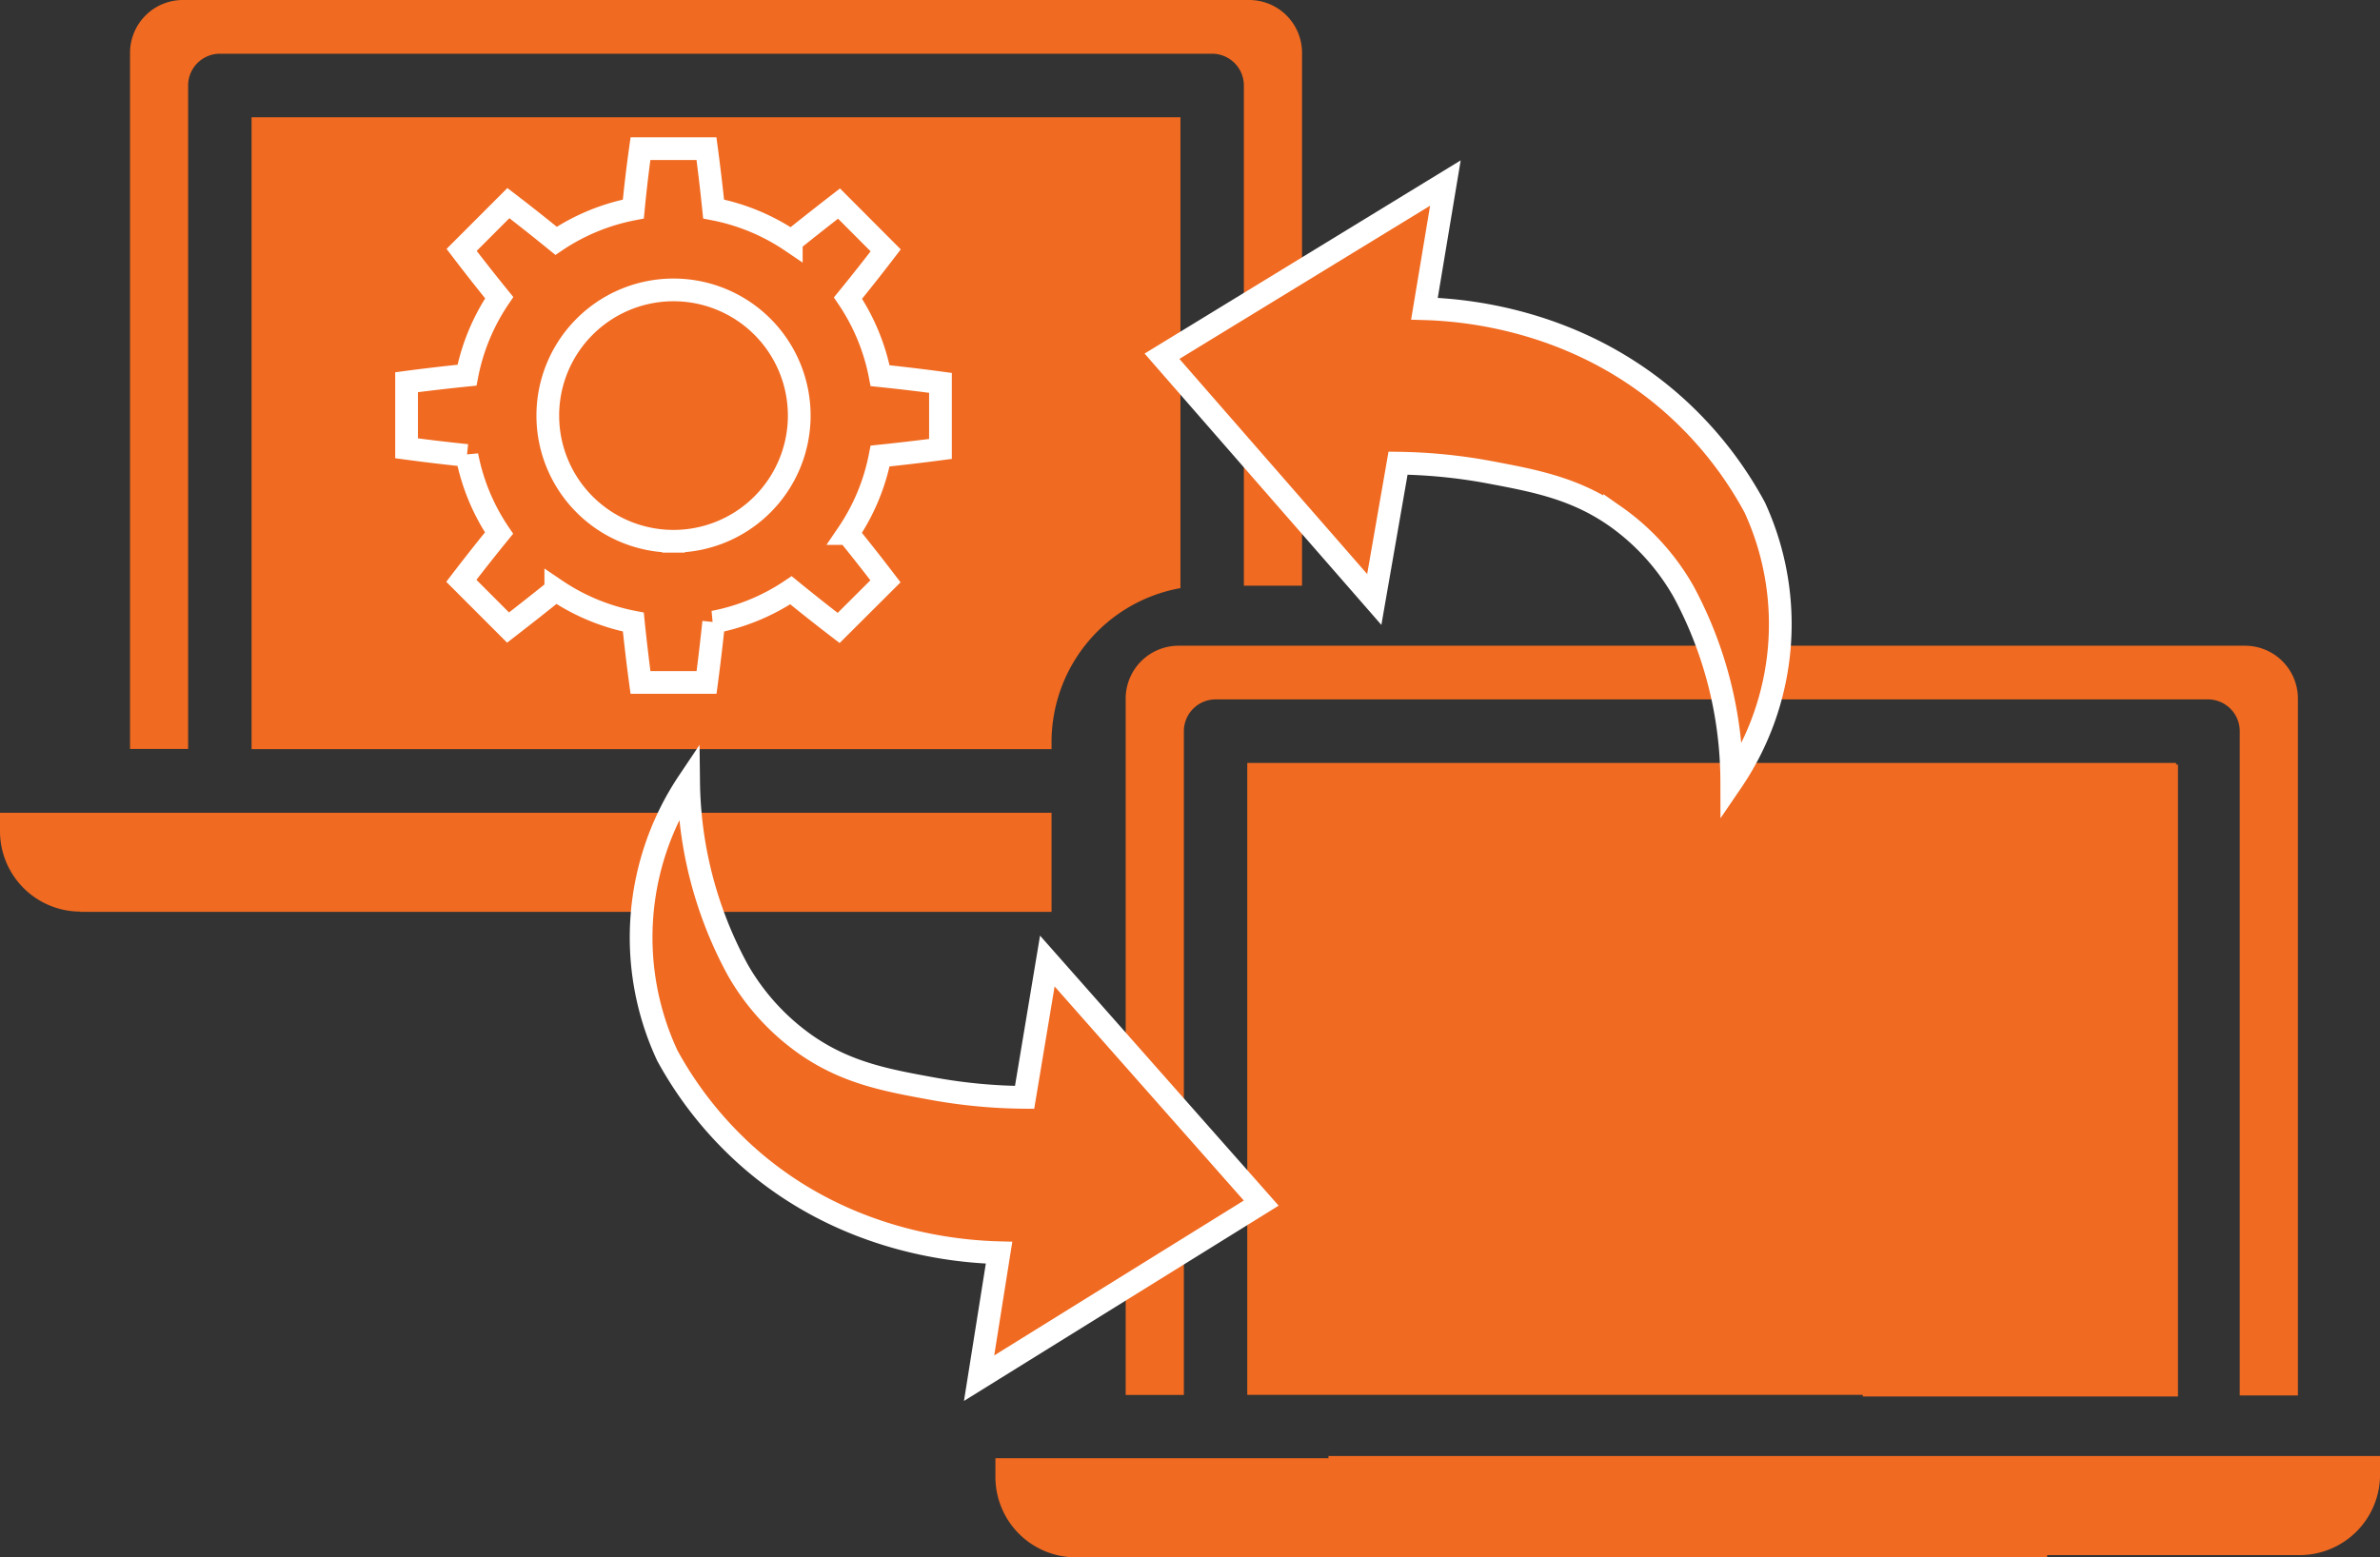 <svg xmlns="http://www.w3.org/2000/svg" viewBox="0 0 523.62 342.74"><rect x="0" y="0" width="523.62" height="342.74" fill="#333333" stroke="none"/><title>Asset 127</title><g id="Layer_2" data-name="Layer 2"><g id="Layer_1-2" data-name="Layer 1"><g id="_Group_" data-name="&lt;Group&gt;"><path id="_Compound_Path_" data-name="&lt;Compound Path&gt;" d="M259.71,129.43a34.43,34.43,0,0,0-28.36,33.85v1.59h-176V25.8H259.71ZM28.61,11.62A11.63,11.63,0,0,1,40.23,0H274.84a11.63,11.63,0,0,1,11.62,11.62V128.9h-12.8V18.82a7,7,0,0,0-7-7H48.39a7,7,0,0,0-7,7v146H28.61Zm-10.94,189A17.7,17.7,0,0,1,0,183v-4.13H231.35v21.81H17.68Z" style="fill:#f06a21"/><path d="M260.46,160.92a7,7,0,0,1,7-7h218.3a7,7,0,0,1,7,7V307.1h12.8V153.73a11.63,11.63,0,0,0-11.62-11.62H259.28a11.63,11.63,0,0,0-11.62,11.62V307h12.8Z" style="fill:#f06a21"/><polygon points="479.17 307.33 479.17 168.26 478.76 168.26 478.76 167.9 274.41 167.9 274.41 306.97 409.83 306.97 409.83 307.33 479.17 307.33" style="fill:#f06a21"/><path d="M292.27,320.43v.49H219v4.13a17.7,17.7,0,0,0,17.68,17.68H450.4v-.49h55.55a17.7,17.7,0,0,0,17.68-17.68v-4.13Z" style="fill:#f06a21"/><path d="M151.5,172a61.52,61.52,0,0,0-4.67,60.33A83,83,0,0,0,166.18,256c21,17.62,44.86,19.46,53.62,19.69l-4.39,27.61,62.07-38.53L230.42,211.5l-5,30a117.24,117.24,0,0,1-20.15-1.89c-10-1.82-18.73-3.4-27.58-9.42a51,51,0,0,1-15.32-16.64A88.61,88.61,0,0,1,151.5,172Z" style="fill:#f06a21;stroke:#fff;stroke-miterlimit:10;stroke-width:5px"/><path d="M381,172a61.52,61.52,0,0,0,5.07-60.3,83,83,0,0,0-19.19-23.76c-20.9-17.76-44.73-19.75-53.49-20L318,40.28,255.65,78.4l46.7,53.53,5.23-30a117.24,117.24,0,0,1,20.14,2c10,1.88,18.7,3.53,27.52,9.6a51,51,0,0,1,15.21,16.74A88.61,88.61,0,0,1,381,172Z" style="fill:#f06a21;stroke:#fff;stroke-miterlimit:10;stroke-width:5px"/></g><path d="M206.91,98.8q0-7.27,0-14.54-6.45-.87-13.28-1.58a46,46,0,0,0-7.06-17.08q4.33-5.32,8.29-10.5L184.59,44.8q-5.17,4-10.5,8.28A46,46,0,0,0,157,46q-.7-6.83-1.57-13.29H140.91Q140,39.18,139.34,46a46,46,0,0,0-17,7q-5.32-4.34-10.49-8.3L101.56,55q3.95,5.18,8.27,10.51a46,46,0,0,0-7.09,17.06q-6.83.69-13.29,1.55l0,14.54q6.45.87,13.28,1.58a46,46,0,0,0,7.06,17.08q-4.33,5.32-8.29,10.5l10.28,10.29q5.17-4,10.5-8.28a46,46,0,0,0,17.06,7.07q.7,6.83,1.57,13.29h14.54q.86-6.45,1.57-13.29a46,46,0,0,0,17-7q5.32,4.34,10.49,8.3l10.3-10.27q-3.95-5.18-8.27-10.51a46,46,0,0,0,7.09-17.06Q200.45,99.65,206.91,98.8Zm-58.73,20.32a27.66,27.66,0,1,1,27.66-27.66A27.66,27.66,0,0,1,148.18,119.12Z" style="fill:#f06a21;stroke:#fff;stroke-miterlimit:10;stroke-width:5px"/></g></g></svg>